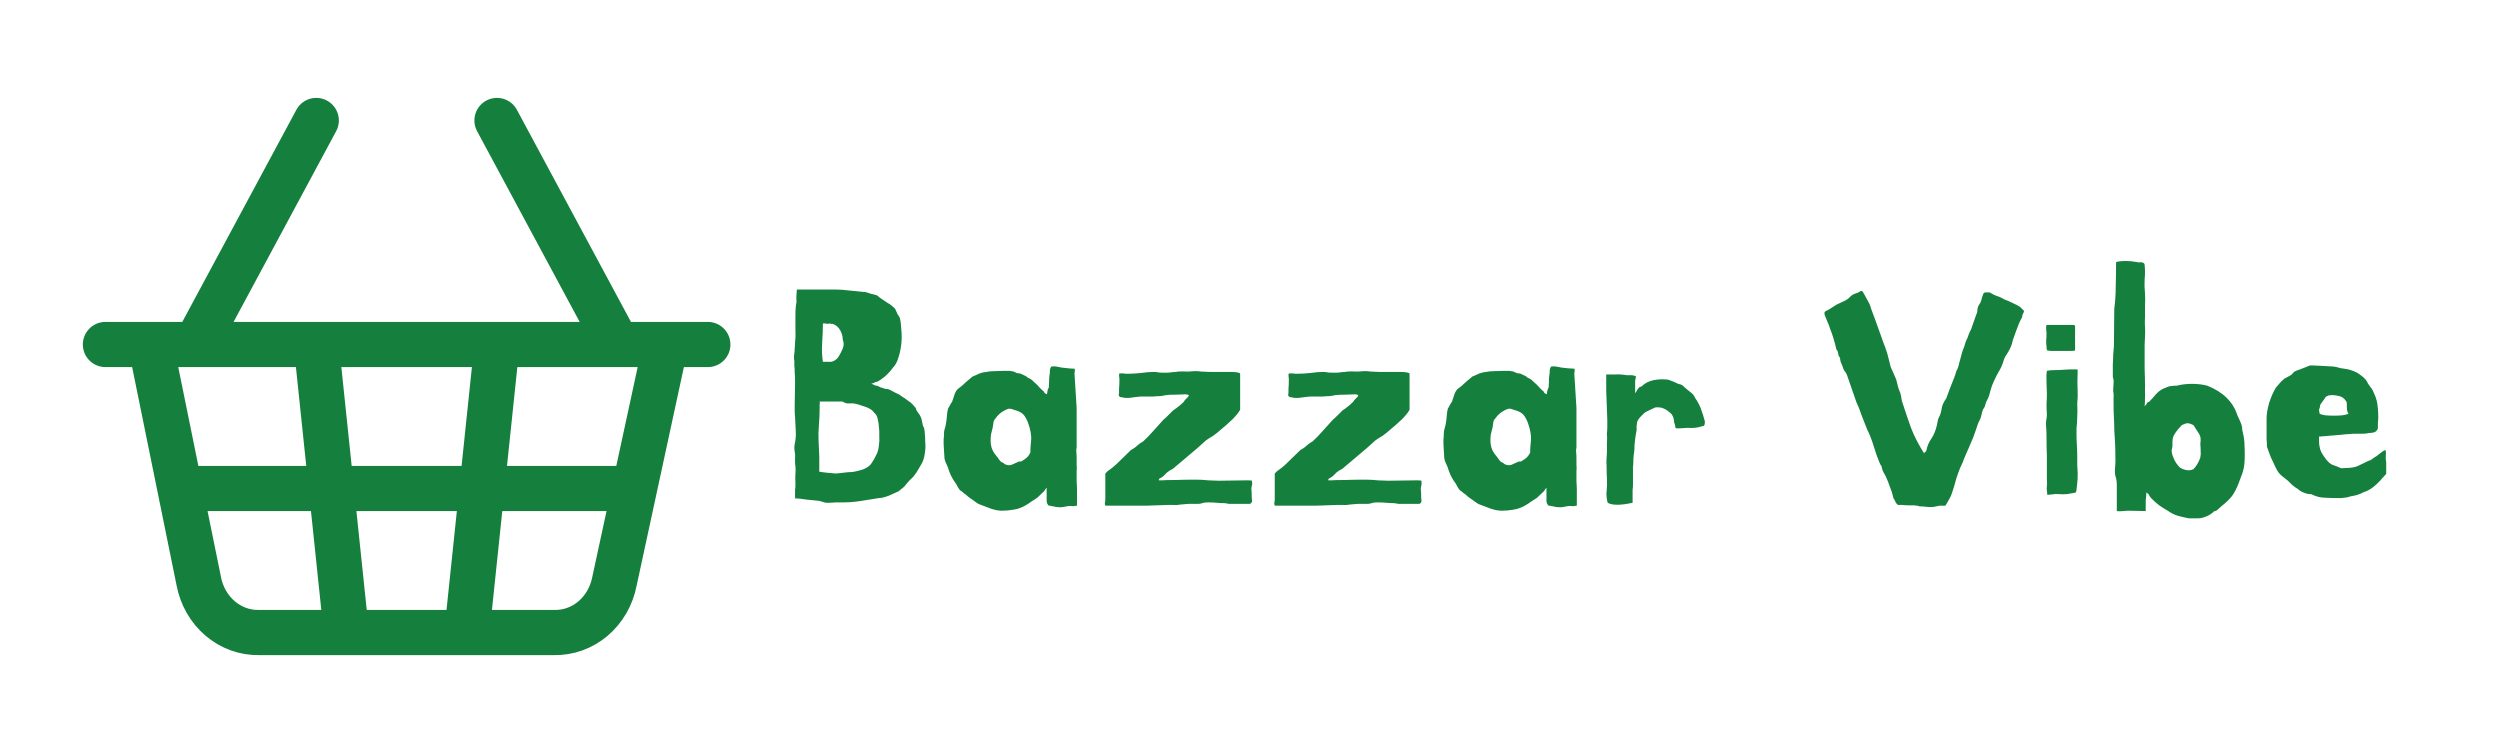 <svg width="166" height="50" viewBox="0 0 166 50" fill="none" xmlns="http://www.w3.org/2000/svg">
<path d="M61.288 28.296C61.336 28.344 61.368 28.424 61.384 28.536C61.4 28.632 61.408 28.736 61.408 28.848C61.424 28.944 61.432 29.04 61.432 29.136C61.432 29.216 61.432 29.28 61.432 29.328C61.464 29.552 61.456 29.808 61.408 30.096C61.376 30.384 61.296 30.632 61.168 30.84L60.856 31.368C60.728 31.56 60.616 31.696 60.52 31.776C60.44 31.84 60.328 31.96 60.184 32.136C60.12 32.232 60.04 32.32 59.944 32.4C59.848 32.464 59.76 32.536 59.68 32.616L59.2 32.832C59.072 32.896 58.928 32.952 58.768 33C58.624 33.048 58.488 33.072 58.36 33.072C57.96 33.136 57.56 33.2 57.16 33.264C56.76 33.328 56.352 33.36 55.936 33.36C55.808 33.36 55.656 33.36 55.48 33.36C55.304 33.376 55.152 33.384 55.024 33.384C54.896 33.4 54.752 33.376 54.592 33.312C54.448 33.264 54.328 33.24 54.232 33.24L53.512 33.168C53.432 33.152 53.32 33.136 53.176 33.12C53.032 33.104 52.904 33.096 52.792 33.096V32.52C52.808 32.44 52.816 32.36 52.816 32.28C52.816 32.184 52.816 32.088 52.816 31.992C52.8 31.816 52.8 31.648 52.816 31.488C52.832 31.312 52.832 31.136 52.816 30.96C52.8 30.88 52.792 30.8 52.792 30.72C52.792 30.624 52.792 30.536 52.792 30.456C52.808 30.296 52.8 30.136 52.768 29.976C52.736 29.816 52.736 29.656 52.768 29.496C52.832 29.208 52.856 28.92 52.84 28.632C52.824 28.344 52.808 28.032 52.792 27.696C52.776 27.536 52.768 27.384 52.768 27.24C52.768 27.096 52.768 26.952 52.768 26.808L52.792 25.608C52.792 25.512 52.792 25.384 52.792 25.224C52.792 25.064 52.784 24.904 52.768 24.744C52.768 24.568 52.76 24.408 52.744 24.264C52.744 24.12 52.744 24.016 52.744 23.952C52.712 23.808 52.712 23.648 52.744 23.472C52.76 23.36 52.768 23.24 52.768 23.112C52.784 22.984 52.792 22.856 52.792 22.728C52.824 22.472 52.832 22.176 52.816 21.84C52.816 21.488 52.816 21.176 52.816 20.904C52.816 20.712 52.824 20.536 52.84 20.376C52.856 20.216 52.872 20.112 52.888 20.064C52.872 19.84 52.872 19.664 52.888 19.536C52.904 19.408 52.912 19.304 52.912 19.224H55.456C55.776 19.224 56.104 19.248 56.44 19.296C56.776 19.328 57.112 19.36 57.448 19.392C57.592 19.424 57.696 19.456 57.76 19.488C57.872 19.52 57.968 19.544 58.048 19.56C58.128 19.576 58.2 19.6 58.264 19.632C58.344 19.712 58.448 19.792 58.576 19.872C58.704 19.952 58.824 20.032 58.936 20.112C59.064 20.176 59.176 20.256 59.272 20.352C59.384 20.432 59.456 20.52 59.488 20.616C59.52 20.696 59.56 20.784 59.608 20.88C59.672 20.96 59.72 21.04 59.752 21.12C59.8 21.312 59.832 21.568 59.848 21.888C59.88 22.192 59.88 22.504 59.848 22.824C59.816 23.144 59.752 23.448 59.656 23.736C59.576 24.024 59.456 24.248 59.296 24.408C59.12 24.648 58.936 24.848 58.744 25.008C58.568 25.152 58.408 25.264 58.264 25.344C58.184 25.344 58.112 25.368 58.048 25.416C57.984 25.448 57.92 25.464 57.856 25.464C57.984 25.544 58.088 25.592 58.168 25.608C58.248 25.608 58.352 25.648 58.48 25.728C58.512 25.728 58.568 25.744 58.648 25.776C58.728 25.808 58.784 25.824 58.816 25.824C58.944 25.824 59.072 25.864 59.2 25.944C59.344 26.024 59.52 26.112 59.728 26.208C59.776 26.24 59.84 26.288 59.92 26.352C60.016 26.4 60.112 26.464 60.208 26.544C60.304 26.608 60.392 26.672 60.472 26.736C60.552 26.8 60.608 26.856 60.64 26.904C60.768 27.032 60.832 27.12 60.832 27.168C60.832 27.216 60.888 27.312 61 27.456C61.096 27.584 61.16 27.712 61.192 27.84C61.224 27.968 61.256 28.12 61.288 28.296ZM55.48 31.44C55.544 31.44 55.64 31.432 55.768 31.416C55.912 31.4 56.048 31.384 56.176 31.368C56.32 31.352 56.448 31.344 56.56 31.344C56.672 31.328 56.728 31.32 56.728 31.32C56.84 31.288 56.944 31.264 57.04 31.248C57.152 31.216 57.256 31.184 57.352 31.152C57.608 31.04 57.784 30.904 57.88 30.744C57.992 30.584 58.104 30.384 58.216 30.144C58.296 29.968 58.344 29.776 58.36 29.568C58.392 29.36 58.4 29.168 58.384 28.992C58.384 28.88 58.384 28.776 58.384 28.68C58.384 28.584 58.376 28.48 58.36 28.368C58.36 28.224 58.336 28.056 58.288 27.864C58.256 27.656 58.176 27.504 58.048 27.408C57.936 27.232 57.728 27.096 57.424 27C57.12 26.888 56.864 26.816 56.656 26.784C56.512 26.784 56.376 26.784 56.248 26.784C56.136 26.768 56.04 26.728 55.96 26.664H54.424C54.44 26.696 54.44 26.768 54.424 26.88C54.424 26.992 54.424 27.064 54.424 27.096C54.424 27.464 54.408 27.84 54.376 28.224C54.344 28.592 54.336 28.928 54.352 29.232L54.4 30.336C54.4 30.368 54.4 30.432 54.4 30.528C54.4 30.624 54.4 30.728 54.4 30.84C54.4 30.952 54.4 31.056 54.4 31.152C54.4 31.232 54.4 31.288 54.4 31.32C54.592 31.352 54.776 31.376 54.952 31.392C55.128 31.408 55.304 31.424 55.48 31.44ZM55.168 24.024C55.232 24.024 55.32 23.992 55.432 23.928C55.56 23.848 55.656 23.744 55.72 23.616C55.8 23.488 55.88 23.328 55.96 23.136C56.04 22.944 56.04 22.752 55.96 22.56C55.96 22.352 55.904 22.144 55.792 21.936C55.68 21.728 55.512 21.584 55.288 21.504C55.224 21.504 55.184 21.504 55.168 21.504C55.152 21.488 55.112 21.48 55.048 21.48C54.984 21.512 54.944 21.52 54.928 21.504C54.912 21.488 54.864 21.48 54.784 21.48H54.64C54.64 21.896 54.624 22.32 54.592 22.752C54.56 23.184 54.576 23.608 54.64 24.024H55.168ZM71.513 33.576L71.346 33.6C71.266 33.616 71.21 33.616 71.177 33.6C71.162 33.6 71.09 33.6 70.962 33.6C70.945 33.6 70.897 33.608 70.817 33.624C70.737 33.64 70.65 33.656 70.553 33.672C70.457 33.688 70.353 33.688 70.242 33.672C70.129 33.672 70.041 33.656 69.978 33.624C69.897 33.624 69.841 33.616 69.809 33.6C69.778 33.584 69.722 33.576 69.641 33.576C69.561 33.512 69.513 33.416 69.498 33.288C69.498 33.16 69.498 33.056 69.498 32.976V32.376L69.305 32.64L68.874 33.048C68.713 33.16 68.578 33.248 68.466 33.312C68.37 33.392 68.249 33.472 68.106 33.552C67.865 33.696 67.602 33.792 67.314 33.84C67.041 33.888 66.785 33.912 66.546 33.912C66.305 33.912 66.049 33.864 65.778 33.768C65.522 33.672 65.29 33.584 65.082 33.504C65.017 33.488 64.954 33.456 64.889 33.408C64.841 33.376 64.793 33.344 64.746 33.312C64.65 33.232 64.537 33.152 64.409 33.072C64.297 32.992 64.201 32.912 64.121 32.832C64.073 32.8 64.025 32.768 63.977 32.736C63.946 32.688 63.898 32.648 63.834 32.616C63.754 32.568 63.681 32.488 63.617 32.376C63.538 32.2 63.434 32.032 63.306 31.872C63.194 31.696 63.097 31.496 63.017 31.272C62.969 31.096 62.906 30.928 62.825 30.768C62.745 30.608 62.706 30.456 62.706 30.312C62.706 30.232 62.697 30.096 62.681 29.904C62.666 29.712 62.657 29.576 62.657 29.496C62.657 29.352 62.657 29.24 62.657 29.16C62.673 29.08 62.681 28.96 62.681 28.8C62.681 28.72 62.69 28.64 62.706 28.56C62.737 28.464 62.77 28.344 62.801 28.2C62.834 28.024 62.858 27.84 62.873 27.648C62.889 27.44 62.913 27.272 62.946 27.144C63.057 26.936 63.13 26.808 63.161 26.76C63.209 26.712 63.249 26.624 63.282 26.496C63.313 26.4 63.353 26.28 63.401 26.136C63.465 25.976 63.553 25.856 63.666 25.776C63.714 25.744 63.785 25.688 63.882 25.608C63.977 25.528 64.073 25.44 64.169 25.344C64.281 25.248 64.377 25.168 64.457 25.104C64.537 25.024 64.594 24.984 64.626 24.984L65.058 24.792C65.186 24.744 65.329 24.712 65.49 24.696C65.65 24.664 65.802 24.648 65.945 24.648L66.689 24.624C66.769 24.624 66.858 24.624 66.954 24.624C67.066 24.624 67.138 24.632 67.169 24.648C67.249 24.648 67.329 24.672 67.409 24.72C67.49 24.768 67.57 24.792 67.65 24.792C67.73 24.792 67.826 24.824 67.938 24.888C68.066 24.936 68.169 25 68.249 25.08C68.409 25.144 68.529 25.224 68.609 25.32C68.706 25.4 68.793 25.48 68.874 25.56C68.954 25.64 69.025 25.72 69.09 25.8C69.169 25.864 69.249 25.936 69.329 26.016C69.329 26.064 69.362 26.104 69.425 26.136C69.457 26.152 69.481 26.168 69.498 26.184C69.529 26.152 69.546 26.088 69.546 25.992C69.561 25.896 69.594 25.808 69.641 25.728C69.657 25.504 69.665 25.304 69.665 25.128C69.681 24.936 69.698 24.808 69.713 24.744C69.698 24.68 69.706 24.592 69.737 24.48C69.769 24.352 69.826 24.304 69.906 24.336C69.938 24.32 70.01 24.32 70.121 24.336C70.234 24.352 70.362 24.376 70.505 24.408C70.65 24.424 70.793 24.44 70.938 24.456C71.097 24.472 71.234 24.48 71.346 24.48C71.362 24.48 71.37 24.52 71.37 24.6C71.37 24.68 71.362 24.744 71.346 24.792L71.49 27.096V29.688C71.49 29.736 71.481 29.784 71.466 29.832C71.466 29.88 71.466 29.928 71.466 29.976C71.481 30.12 71.49 30.272 71.49 30.432C71.49 30.576 71.49 30.728 71.49 30.888C71.505 31 71.505 31.12 71.49 31.248C71.49 31.36 71.49 31.48 71.49 31.608C71.49 31.704 71.49 31.84 71.49 32.016C71.505 32.176 71.513 32.344 71.513 32.52C71.513 32.696 71.513 32.864 71.513 33.024C71.513 33.2 71.513 33.344 71.513 33.456V33.576ZM68.418 29.952V29.88C68.418 29.784 68.433 29.576 68.466 29.256C68.498 28.92 68.425 28.512 68.249 28.032C68.201 27.904 68.129 27.768 68.034 27.624C67.938 27.48 67.785 27.368 67.578 27.288C67.466 27.256 67.362 27.224 67.266 27.192C67.169 27.144 67.066 27.128 66.954 27.144C66.841 27.176 66.698 27.248 66.522 27.36C66.362 27.472 66.225 27.608 66.114 27.768C66.034 27.848 65.986 27.936 65.969 28.032C65.954 28.128 65.938 28.24 65.921 28.368C65.874 28.576 65.834 28.736 65.802 28.848C65.785 28.96 65.778 29.104 65.778 29.28C65.778 29.6 65.865 29.88 66.041 30.12C66.234 30.36 66.353 30.52 66.401 30.6C66.45 30.648 66.49 30.68 66.522 30.696C66.57 30.696 66.633 30.736 66.713 30.816C66.874 30.896 67.025 30.912 67.169 30.864C67.314 30.8 67.474 30.728 67.65 30.648H67.793C67.938 30.568 68.058 30.488 68.153 30.408C68.249 30.328 68.338 30.208 68.418 30.048V29.952ZM83.137 33.288C83.137 33.304 83.121 33.336 83.089 33.384C83.057 33.432 83.025 33.456 82.993 33.456C82.961 33.456 82.873 33.456 82.729 33.456C82.601 33.456 82.457 33.456 82.297 33.456C82.137 33.456 81.985 33.456 81.841 33.456C81.697 33.456 81.609 33.456 81.577 33.456C81.545 33.44 81.449 33.424 81.289 33.408C81.145 33.408 80.977 33.4 80.785 33.384C80.609 33.368 80.433 33.36 80.257 33.36C80.097 33.36 79.985 33.368 79.921 33.384C79.873 33.4 79.817 33.416 79.753 33.432C79.689 33.448 79.625 33.456 79.561 33.456C79.385 33.456 79.169 33.456 78.913 33.456C78.657 33.472 78.473 33.488 78.361 33.504C78.217 33.536 78.073 33.544 77.929 33.528C77.801 33.528 77.665 33.528 77.521 33.528L76.177 33.576H73.393C73.361 33.496 73.353 33.424 73.369 33.36C73.385 33.312 73.393 33.24 73.393 33.144V31.44L73.561 31.272C73.801 31.112 74.033 30.92 74.257 30.696C74.497 30.472 74.777 30.2 75.097 29.88C75.257 29.8 75.393 29.704 75.505 29.592C75.633 29.48 75.769 29.384 75.913 29.304C76.153 29.08 76.377 28.848 76.585 28.608C76.809 28.352 77.033 28.104 77.257 27.864C77.337 27.8 77.441 27.704 77.569 27.576C77.697 27.448 77.801 27.344 77.881 27.264C78.025 27.168 78.185 27.048 78.361 26.904C78.537 26.76 78.641 26.648 78.673 26.568C78.705 26.536 78.761 26.48 78.841 26.4C78.921 26.32 78.953 26.272 78.937 26.256C78.905 26.224 78.881 26.208 78.865 26.208C78.849 26.192 78.801 26.184 78.721 26.184C78.545 26.184 78.313 26.192 78.025 26.208C77.753 26.208 77.561 26.216 77.449 26.232C77.305 26.264 77.161 26.288 77.017 26.304C76.889 26.304 76.753 26.312 76.609 26.328H75.769C75.561 26.344 75.353 26.368 75.145 26.4C74.937 26.432 74.745 26.432 74.569 26.4C74.537 26.384 74.497 26.376 74.449 26.376C74.401 26.376 74.361 26.36 74.329 26.328C74.297 26.28 74.281 26.24 74.281 26.208C74.297 26.16 74.305 26.12 74.305 26.088C74.305 25.992 74.305 25.888 74.305 25.776C74.321 25.664 74.329 25.48 74.329 25.224C74.329 25.128 74.321 25.04 74.305 24.96C74.305 24.88 74.313 24.824 74.329 24.792C74.409 24.792 74.473 24.792 74.521 24.792C74.585 24.792 74.657 24.8 74.737 24.816H74.929C75.153 24.816 75.425 24.8 75.745 24.768C76.081 24.72 76.361 24.696 76.585 24.696C76.713 24.696 76.809 24.704 76.873 24.72C76.937 24.736 77.033 24.744 77.161 24.744C77.337 24.744 77.473 24.744 77.569 24.744C77.681 24.728 77.825 24.712 78.001 24.696C78.033 24.696 78.065 24.696 78.097 24.696C78.129 24.68 78.177 24.672 78.241 24.672C78.433 24.656 78.609 24.656 78.769 24.672C78.945 24.672 79.097 24.664 79.225 24.648C79.385 24.632 79.569 24.64 79.777 24.672C80.001 24.688 80.185 24.696 80.329 24.696C80.825 24.696 81.265 24.696 81.649 24.696C82.033 24.696 82.265 24.728 82.345 24.792V27.216C82.265 27.344 82.185 27.456 82.105 27.552C82.041 27.632 81.961 27.72 81.865 27.816C81.785 27.896 81.689 27.984 81.577 28.08C81.481 28.176 81.353 28.288 81.193 28.416C80.905 28.672 80.689 28.848 80.545 28.944C80.401 29.024 80.249 29.12 80.089 29.232C79.689 29.6 79.313 29.928 78.961 30.216C78.625 30.504 78.265 30.808 77.881 31.128C77.721 31.208 77.593 31.288 77.497 31.368C77.417 31.448 77.337 31.528 77.257 31.608C77.177 31.672 77.105 31.72 77.041 31.752C76.977 31.768 76.945 31.816 76.945 31.896H77.113C77.289 31.88 77.593 31.872 78.025 31.872C78.457 31.856 78.905 31.848 79.369 31.848C79.689 31.848 79.985 31.864 80.257 31.896C80.529 31.912 80.753 31.92 80.929 31.92L82.657 31.896C82.753 31.896 82.841 31.896 82.921 31.896C83.017 31.896 83.089 31.904 83.137 31.92C83.137 31.968 83.137 32.016 83.137 32.064C83.153 32.112 83.153 32.152 83.137 32.184C83.105 32.296 83.089 32.4 83.089 32.496C83.105 32.576 83.113 32.672 83.113 32.784C83.113 32.816 83.113 32.88 83.113 32.976C83.113 33.056 83.121 33.16 83.137 33.288ZM94.387 33.288C94.387 33.304 94.371 33.336 94.339 33.384C94.307 33.432 94.275 33.456 94.243 33.456C94.211 33.456 94.123 33.456 93.979 33.456C93.851 33.456 93.707 33.456 93.547 33.456C93.387 33.456 93.235 33.456 93.091 33.456C92.947 33.456 92.859 33.456 92.827 33.456C92.795 33.44 92.699 33.424 92.539 33.408C92.395 33.408 92.227 33.4 92.035 33.384C91.859 33.368 91.683 33.36 91.507 33.36C91.347 33.36 91.235 33.368 91.171 33.384C91.123 33.4 91.067 33.416 91.003 33.432C90.939 33.448 90.875 33.456 90.811 33.456C90.635 33.456 90.419 33.456 90.163 33.456C89.907 33.472 89.723 33.488 89.611 33.504C89.467 33.536 89.323 33.544 89.179 33.528C89.051 33.528 88.915 33.528 88.771 33.528L87.427 33.576H84.643C84.611 33.496 84.603 33.424 84.619 33.36C84.635 33.312 84.643 33.24 84.643 33.144V31.44L84.811 31.272C85.051 31.112 85.283 30.92 85.507 30.696C85.747 30.472 86.027 30.2 86.347 29.88C86.507 29.8 86.643 29.704 86.755 29.592C86.883 29.48 87.019 29.384 87.163 29.304C87.403 29.08 87.627 28.848 87.835 28.608C88.059 28.352 88.283 28.104 88.507 27.864C88.587 27.8 88.691 27.704 88.819 27.576C88.947 27.448 89.051 27.344 89.131 27.264C89.275 27.168 89.435 27.048 89.611 26.904C89.787 26.76 89.891 26.648 89.923 26.568C89.955 26.536 90.011 26.48 90.091 26.4C90.171 26.32 90.203 26.272 90.187 26.256C90.155 26.224 90.131 26.208 90.115 26.208C90.099 26.192 90.051 26.184 89.971 26.184C89.795 26.184 89.563 26.192 89.275 26.208C89.003 26.208 88.811 26.216 88.699 26.232C88.555 26.264 88.411 26.288 88.267 26.304C88.139 26.304 88.003 26.312 87.859 26.328H87.019C86.811 26.344 86.603 26.368 86.395 26.4C86.187 26.432 85.995 26.432 85.819 26.4C85.787 26.384 85.747 26.376 85.699 26.376C85.651 26.376 85.611 26.36 85.579 26.328C85.547 26.28 85.531 26.24 85.531 26.208C85.547 26.16 85.555 26.12 85.555 26.088C85.555 25.992 85.555 25.888 85.555 25.776C85.571 25.664 85.579 25.48 85.579 25.224C85.579 25.128 85.571 25.04 85.555 24.96C85.555 24.88 85.563 24.824 85.579 24.792C85.659 24.792 85.723 24.792 85.771 24.792C85.835 24.792 85.907 24.8 85.987 24.816H86.179C86.403 24.816 86.675 24.8 86.995 24.768C87.331 24.72 87.611 24.696 87.835 24.696C87.963 24.696 88.059 24.704 88.123 24.72C88.187 24.736 88.283 24.744 88.411 24.744C88.587 24.744 88.723 24.744 88.819 24.744C88.931 24.728 89.075 24.712 89.251 24.696C89.283 24.696 89.315 24.696 89.347 24.696C89.379 24.68 89.427 24.672 89.491 24.672C89.683 24.656 89.859 24.656 90.019 24.672C90.195 24.672 90.347 24.664 90.475 24.648C90.635 24.632 90.819 24.64 91.027 24.672C91.251 24.688 91.435 24.696 91.579 24.696C92.075 24.696 92.515 24.696 92.899 24.696C93.283 24.696 93.515 24.728 93.595 24.792V27.216C93.515 27.344 93.435 27.456 93.355 27.552C93.291 27.632 93.211 27.72 93.115 27.816C93.035 27.896 92.939 27.984 92.827 28.08C92.731 28.176 92.603 28.288 92.443 28.416C92.155 28.672 91.939 28.848 91.795 28.944C91.651 29.024 91.499 29.12 91.339 29.232C90.939 29.6 90.563 29.928 90.211 30.216C89.875 30.504 89.515 30.808 89.131 31.128C88.971 31.208 88.843 31.288 88.747 31.368C88.667 31.448 88.587 31.528 88.507 31.608C88.427 31.672 88.355 31.72 88.291 31.752C88.227 31.768 88.195 31.816 88.195 31.896H88.363C88.539 31.88 88.843 31.872 89.275 31.872C89.707 31.856 90.155 31.848 90.619 31.848C90.939 31.848 91.235 31.864 91.507 31.896C91.779 31.912 92.003 31.92 92.179 31.92L93.907 31.896C94.003 31.896 94.091 31.896 94.171 31.896C94.267 31.896 94.339 31.904 94.387 31.92C94.387 31.968 94.387 32.016 94.387 32.064C94.403 32.112 94.403 32.152 94.387 32.184C94.355 32.296 94.339 32.4 94.339 32.496C94.355 32.576 94.363 32.672 94.363 32.784C94.363 32.816 94.363 32.88 94.363 32.976C94.363 33.056 94.371 33.16 94.387 33.288ZM104.701 33.576L104.533 33.6C104.453 33.616 104.397 33.616 104.365 33.6C104.349 33.6 104.277 33.6 104.149 33.6C104.133 33.6 104.085 33.608 104.005 33.624C103.925 33.64 103.837 33.656 103.741 33.672C103.645 33.688 103.541 33.688 103.429 33.672C103.317 33.672 103.229 33.656 103.165 33.624C103.085 33.624 103.029 33.616 102.997 33.6C102.965 33.584 102.909 33.576 102.829 33.576C102.749 33.512 102.701 33.416 102.685 33.288C102.685 33.16 102.685 33.056 102.685 32.976V32.376L102.493 32.64L102.061 33.048C101.901 33.16 101.765 33.248 101.653 33.312C101.557 33.392 101.437 33.472 101.293 33.552C101.053 33.696 100.789 33.792 100.501 33.84C100.229 33.888 99.973 33.912 99.733 33.912C99.493 33.912 99.237 33.864 98.965 33.768C98.709 33.672 98.477 33.584 98.269 33.504C98.205 33.488 98.141 33.456 98.077 33.408C98.029 33.376 97.981 33.344 97.933 33.312C97.837 33.232 97.725 33.152 97.597 33.072C97.485 32.992 97.389 32.912 97.309 32.832C97.261 32.8 97.213 32.768 97.165 32.736C97.133 32.688 97.085 32.648 97.021 32.616C96.941 32.568 96.869 32.488 96.805 32.376C96.725 32.2 96.621 32.032 96.493 31.872C96.381 31.696 96.285 31.496 96.205 31.272C96.157 31.096 96.093 30.928 96.013 30.768C95.933 30.608 95.893 30.456 95.893 30.312C95.893 30.232 95.885 30.096 95.869 29.904C95.853 29.712 95.845 29.576 95.845 29.496C95.845 29.352 95.845 29.24 95.845 29.16C95.861 29.08 95.869 28.96 95.869 28.8C95.869 28.72 95.877 28.64 95.893 28.56C95.925 28.464 95.957 28.344 95.989 28.2C96.021 28.024 96.045 27.84 96.061 27.648C96.077 27.44 96.101 27.272 96.133 27.144C96.245 26.936 96.317 26.808 96.349 26.76C96.397 26.712 96.437 26.624 96.469 26.496C96.501 26.4 96.541 26.28 96.589 26.136C96.653 25.976 96.741 25.856 96.853 25.776C96.901 25.744 96.973 25.688 97.069 25.608C97.165 25.528 97.261 25.44 97.357 25.344C97.469 25.248 97.565 25.168 97.645 25.104C97.725 25.024 97.781 24.984 97.813 24.984L98.245 24.792C98.373 24.744 98.517 24.712 98.677 24.696C98.837 24.664 98.989 24.648 99.133 24.648L99.877 24.624C99.957 24.624 100.045 24.624 100.141 24.624C100.253 24.624 100.325 24.632 100.357 24.648C100.437 24.648 100.517 24.672 100.597 24.72C100.677 24.768 100.757 24.792 100.837 24.792C100.917 24.792 101.013 24.824 101.125 24.888C101.253 24.936 101.357 25 101.437 25.08C101.597 25.144 101.717 25.224 101.797 25.32C101.893 25.4 101.981 25.48 102.061 25.56C102.141 25.64 102.213 25.72 102.277 25.8C102.357 25.864 102.437 25.936 102.517 26.016C102.517 26.064 102.549 26.104 102.613 26.136C102.645 26.152 102.669 26.168 102.685 26.184C102.717 26.152 102.733 26.088 102.733 25.992C102.749 25.896 102.781 25.808 102.829 25.728C102.845 25.504 102.853 25.304 102.853 25.128C102.869 24.936 102.885 24.808 102.901 24.744C102.885 24.68 102.893 24.592 102.925 24.48C102.957 24.352 103.013 24.304 103.093 24.336C103.125 24.32 103.197 24.32 103.309 24.336C103.421 24.352 103.549 24.376 103.693 24.408C103.837 24.424 103.981 24.44 104.125 24.456C104.285 24.472 104.421 24.48 104.533 24.48C104.549 24.48 104.557 24.52 104.557 24.6C104.557 24.68 104.549 24.744 104.533 24.792L104.677 27.096V29.688C104.677 29.736 104.669 29.784 104.653 29.832C104.653 29.88 104.653 29.928 104.653 29.976C104.669 30.12 104.677 30.272 104.677 30.432C104.677 30.576 104.677 30.728 104.677 30.888C104.693 31 104.693 31.12 104.677 31.248C104.677 31.36 104.677 31.48 104.677 31.608C104.677 31.704 104.677 31.84 104.677 32.016C104.693 32.176 104.701 32.344 104.701 32.52C104.701 32.696 104.701 32.864 104.701 33.024C104.701 33.2 104.701 33.344 104.701 33.456V33.576ZM101.605 29.952V29.88C101.605 29.784 101.621 29.576 101.653 29.256C101.685 28.92 101.613 28.512 101.437 28.032C101.389 27.904 101.317 27.768 101.221 27.624C101.125 27.48 100.973 27.368 100.765 27.288C100.653 27.256 100.549 27.224 100.453 27.192C100.357 27.144 100.253 27.128 100.141 27.144C100.029 27.176 99.885 27.248 99.709 27.36C99.549 27.472 99.413 27.608 99.301 27.768C99.221 27.848 99.173 27.936 99.157 28.032C99.141 28.128 99.125 28.24 99.109 28.368C99.061 28.576 99.021 28.736 98.989 28.848C98.973 28.96 98.965 29.104 98.965 29.28C98.965 29.6 99.053 29.88 99.229 30.12C99.421 30.36 99.541 30.52 99.589 30.6C99.637 30.648 99.677 30.68 99.709 30.696C99.757 30.696 99.821 30.736 99.901 30.816C100.061 30.896 100.213 30.912 100.357 30.864C100.501 30.8 100.661 30.728 100.837 30.648H100.981C101.125 30.568 101.245 30.488 101.341 30.408C101.437 30.328 101.525 30.208 101.605 30.048V29.952ZM106.701 29.928C106.701 29.816 106.701 29.648 106.701 29.424C106.717 29.2 106.717 28.984 106.701 28.776C106.717 28.632 106.725 28.488 106.725 28.344C106.725 28.2 106.725 28.048 106.725 27.888L106.653 25.944V24.864C106.829 24.864 107.013 24.864 107.205 24.864C107.397 24.848 107.613 24.856 107.853 24.888C107.917 24.904 107.981 24.912 108.045 24.912H108.381C108.493 24.944 108.549 24.96 108.549 24.96C108.549 24.944 108.573 24.952 108.621 24.984C108.621 25.064 108.613 25.128 108.597 25.176C108.581 25.208 108.573 25.264 108.573 25.344V26.112C108.637 26.032 108.677 25.968 108.693 25.92C108.725 25.856 108.781 25.784 108.861 25.704L109.005 25.656C109.213 25.448 109.469 25.312 109.773 25.248C110.077 25.184 110.381 25.168 110.685 25.2C110.749 25.2 110.853 25.232 110.997 25.296C111.141 25.344 111.285 25.408 111.429 25.488C111.541 25.504 111.637 25.536 111.717 25.584L111.789 25.656C111.949 25.8 112.101 25.928 112.245 26.04C112.389 26.136 112.493 26.264 112.557 26.424C112.717 26.648 112.845 26.888 112.941 27.144C113.037 27.4 113.125 27.68 113.205 27.984C113.205 28.064 113.197 28.136 113.181 28.2C113.165 28.264 113.117 28.296 113.037 28.296C112.797 28.376 112.573 28.416 112.365 28.416C112.173 28.4 111.909 28.408 111.573 28.44H111.309C111.277 28.424 111.253 28.4 111.237 28.368C111.237 28.336 111.237 28.312 111.237 28.296C111.221 28.2 111.197 28.12 111.165 28.056C111.149 27.976 111.141 27.912 111.141 27.864C111.141 27.832 111.133 27.792 111.117 27.744C111.101 27.696 111.085 27.656 111.069 27.624C111.037 27.576 111.013 27.536 110.997 27.504C110.693 27.2 110.397 27.048 110.109 27.048C110.077 27.048 110.029 27.048 109.965 27.048C109.917 27.048 109.869 27.064 109.821 27.096C109.741 27.128 109.621 27.184 109.461 27.264C109.317 27.328 109.221 27.384 109.173 27.432C109.093 27.512 109.005 27.6 108.909 27.696C108.829 27.776 108.765 27.872 108.717 27.984C108.701 28.048 108.685 28.16 108.669 28.32C108.669 28.464 108.669 28.552 108.669 28.584C108.637 28.728 108.605 28.92 108.573 29.16C108.541 29.4 108.525 29.608 108.525 29.784C108.525 29.896 108.509 30.04 108.477 30.216C108.461 30.392 108.453 30.552 108.453 30.696C108.453 30.808 108.445 30.912 108.429 31.008C108.429 31.104 108.429 31.2 108.429 31.296V32.208C108.429 32.304 108.421 32.408 108.405 32.52C108.405 32.632 108.405 32.744 108.405 32.856V33.384C107.605 33.56 107.053 33.56 106.749 33.384C106.717 33.272 106.693 33.136 106.677 32.976C106.661 32.8 106.661 32.696 106.677 32.664C106.709 32.376 106.717 32.088 106.701 31.8C106.685 31.512 106.677 31.216 106.677 30.912C106.661 30.752 106.661 30.584 106.677 30.408C106.693 30.232 106.701 30.072 106.701 29.928ZM130.435 30.408C130.403 30.488 130.363 30.592 130.315 30.72C130.267 30.832 130.211 30.952 130.147 31.08C130.099 31.208 130.051 31.336 130.003 31.464C129.955 31.592 129.923 31.688 129.907 31.752C129.779 32.216 129.683 32.536 129.619 32.712C129.571 32.872 129.507 33.016 129.427 33.144C129.411 33.176 129.371 33.248 129.307 33.36C129.243 33.472 129.195 33.544 129.163 33.576C129.083 33.592 129.043 33.592 129.043 33.576C129.059 33.576 129.003 33.576 128.875 33.576C128.795 33.576 128.691 33.592 128.563 33.624C128.451 33.656 128.315 33.672 128.155 33.672C128.091 33.672 127.995 33.664 127.867 33.648C127.755 33.632 127.635 33.624 127.507 33.624C127.443 33.624 127.403 33.616 127.387 33.6C127.371 33.584 127.331 33.576 127.267 33.576C127.187 33.56 127.083 33.552 126.955 33.552C126.843 33.552 126.747 33.552 126.667 33.552C126.539 33.552 126.427 33.544 126.331 33.528C126.251 33.528 126.147 33.528 126.019 33.528C125.939 33.464 125.883 33.392 125.851 33.312C125.835 33.248 125.795 33.176 125.731 33.096C125.667 32.808 125.587 32.552 125.491 32.328C125.411 32.088 125.315 31.848 125.203 31.608C125.123 31.48 125.059 31.36 125.011 31.248C124.963 31.12 124.939 31.024 124.939 30.96C124.939 30.976 124.907 30.928 124.843 30.816C124.795 30.704 124.755 30.608 124.723 30.528C124.643 30.336 124.539 30.032 124.411 29.616C124.283 29.2 124.139 28.832 123.979 28.512C123.867 28.24 123.747 27.936 123.619 27.6C123.507 27.264 123.387 26.96 123.259 26.688L122.635 24.888C122.587 24.776 122.531 24.688 122.467 24.624C122.419 24.544 122.379 24.448 122.347 24.336C122.315 24.24 122.275 24.144 122.227 24.048C122.195 23.936 122.179 23.84 122.179 23.76C122.115 23.696 122.075 23.608 122.059 23.496C122.043 23.368 122.003 23.272 121.939 23.208C121.875 22.936 121.811 22.696 121.747 22.488C121.683 22.264 121.611 22.056 121.531 21.864C121.467 21.656 121.403 21.488 121.339 21.36C121.275 21.216 121.211 21.056 121.147 20.88C121.147 20.848 121.147 20.808 121.147 20.76C121.147 20.712 121.187 20.672 121.267 20.64C121.395 20.576 121.507 20.512 121.603 20.448C121.699 20.384 121.811 20.312 121.939 20.232C122.067 20.168 122.219 20.096 122.395 20.016C122.587 19.936 122.747 19.824 122.875 19.68C122.955 19.6 123.043 19.544 123.139 19.512C123.235 19.48 123.323 19.448 123.403 19.416C123.483 19.368 123.523 19.344 123.523 19.344C123.523 19.328 123.563 19.32 123.643 19.32L123.715 19.416L124.099 20.112C124.147 20.192 124.203 20.344 124.267 20.568C124.347 20.776 124.419 20.968 124.483 21.144L124.939 22.416C124.955 22.448 124.995 22.56 125.059 22.752C125.139 22.944 125.227 23.192 125.323 23.496L125.539 24.36L125.827 25.008C125.891 25.136 125.939 25.28 125.971 25.44C126.003 25.6 126.043 25.744 126.091 25.872C126.171 26.048 126.219 26.2 126.235 26.328C126.251 26.456 126.267 26.552 126.283 26.616C126.475 27.208 126.675 27.8 126.883 28.392C127.107 28.968 127.403 29.544 127.771 30.12C127.771 30.056 127.795 30.016 127.843 30C127.891 29.984 127.915 29.944 127.915 29.88C127.979 29.592 128.091 29.336 128.251 29.112C128.411 28.872 128.531 28.576 128.611 28.224C128.627 28.176 128.643 28.096 128.659 27.984C128.675 27.872 128.699 27.792 128.731 27.744C128.827 27.568 128.891 27.368 128.923 27.144C128.955 26.92 129.059 26.688 129.235 26.448L129.499 25.728C129.595 25.488 129.675 25.288 129.739 25.128C129.803 24.968 129.859 24.8 129.907 24.624C129.987 24.496 130.043 24.344 130.075 24.168C130.123 23.992 130.171 23.816 130.219 23.64C130.251 23.496 130.291 23.36 130.339 23.232C130.403 23.088 130.451 22.952 130.483 22.824C130.515 22.712 130.547 22.624 130.579 22.56C130.627 22.48 130.667 22.384 130.699 22.272C130.731 22.176 130.771 22.08 130.819 21.984C130.883 21.872 130.923 21.776 130.939 21.696L131.227 20.88C131.275 20.8 131.299 20.696 131.299 20.568C131.315 20.424 131.355 20.312 131.419 20.232C131.499 20.104 131.547 20 131.563 19.92C131.579 19.824 131.619 19.696 131.683 19.536C131.683 19.504 131.707 19.472 131.755 19.44C131.771 19.424 131.795 19.416 131.827 19.416H132.115C132.323 19.544 132.483 19.624 132.595 19.656C132.723 19.688 132.899 19.768 133.123 19.896C133.267 19.944 133.435 20.016 133.627 20.112C133.835 20.208 134.003 20.296 134.131 20.376L134.395 20.64C134.395 20.704 134.371 20.768 134.323 20.832C134.291 20.896 134.275 20.968 134.275 21.048C134.195 21.192 134.123 21.336 134.059 21.48C134.011 21.608 133.947 21.776 133.867 21.984L133.651 22.584C133.603 22.856 133.499 23.12 133.339 23.376C133.179 23.616 133.083 23.792 133.051 23.904C132.987 24.144 132.891 24.376 132.763 24.6C132.635 24.808 132.507 25.056 132.379 25.344C132.299 25.504 132.227 25.704 132.163 25.944C132.115 26.168 132.059 26.344 131.995 26.472C131.915 26.6 131.859 26.728 131.827 26.856C131.811 26.968 131.763 27.072 131.683 27.168C131.651 27.216 131.619 27.32 131.587 27.48C131.555 27.624 131.523 27.736 131.491 27.816C131.475 27.848 131.435 27.928 131.371 28.056C131.323 28.168 131.275 28.304 131.227 28.464C131.163 28.656 131.107 28.816 131.059 28.944C131.011 29.072 130.979 29.152 130.963 29.184L130.435 30.408ZM137.929 30.912C137.961 31.232 137.969 31.52 137.953 31.776C137.937 32.032 137.913 32.272 137.881 32.496C137.881 32.592 137.857 32.664 137.809 32.712C137.649 32.744 137.465 32.776 137.257 32.808C137.049 32.824 136.857 32.824 136.681 32.808C136.537 32.792 136.393 32.8 136.249 32.832C136.105 32.848 136.001 32.856 135.937 32.856C135.937 32.76 135.929 32.672 135.913 32.592C135.897 32.512 135.897 32.4 135.913 32.256C135.929 32.128 135.929 31.992 135.913 31.848C135.913 31.704 135.913 31.568 135.913 31.44V30.264C135.897 29.896 135.889 29.52 135.889 29.136C135.889 28.752 135.881 28.496 135.865 28.368C135.849 28.224 135.849 28.08 135.865 27.936C135.897 27.792 135.913 27.648 135.913 27.504C135.897 27.28 135.889 27.056 135.889 26.832C135.905 26.592 135.913 26.36 135.913 26.136C135.913 25.944 135.905 25.696 135.889 25.392C135.873 25.072 135.881 24.816 135.913 24.624C136.041 24.592 136.201 24.576 136.393 24.576C136.585 24.576 136.793 24.568 137.017 24.552C137.193 24.536 137.369 24.528 137.545 24.528C137.721 24.528 137.849 24.528 137.929 24.528C137.961 24.528 137.969 24.576 137.953 24.672C137.953 24.752 137.953 24.808 137.953 24.84C137.937 25.24 137.937 25.592 137.953 25.896C137.969 26.184 137.961 26.488 137.929 26.808C137.945 27.128 137.945 27.408 137.929 27.648C137.929 27.872 137.913 28.144 137.881 28.464C137.881 28.512 137.881 28.64 137.881 28.848C137.881 29.056 137.889 29.296 137.905 29.568C137.921 29.824 137.929 30.08 137.929 30.336C137.929 30.576 137.929 30.768 137.929 30.912ZM135.889 22.992C135.873 22.912 135.865 22.792 135.865 22.632C135.881 22.472 135.889 22.304 135.889 22.128C135.889 22.048 135.881 21.976 135.865 21.912C135.865 21.848 135.865 21.784 135.865 21.72C135.865 21.688 135.865 21.664 135.865 21.648C135.881 21.632 135.889 21.608 135.889 21.576H137.617C137.697 21.576 137.745 21.584 137.761 21.6C137.777 21.6 137.785 21.64 137.785 21.72V23.28C137.689 23.296 137.537 23.304 137.329 23.304C137.137 23.304 136.937 23.304 136.729 23.304C136.521 23.304 136.329 23.304 136.153 23.304C135.993 23.288 135.913 23.264 135.913 23.232C135.897 23.184 135.889 23.104 135.889 22.992ZM144.708 31.008C144.788 31.088 144.924 31.152 145.116 31.2C145.308 31.248 145.484 31.232 145.644 31.152C145.836 30.96 145.988 30.704 146.1 30.384C146.132 30.224 146.14 30.072 146.124 29.928C146.124 29.768 146.116 29.616 146.1 29.472C146.148 29.184 146.124 28.968 146.028 28.824C145.932 28.664 145.804 28.464 145.644 28.224C145.484 28.144 145.356 28.104 145.26 28.104C145.164 28.104 145.036 28.144 144.876 28.224C144.844 28.256 144.764 28.344 144.636 28.488C144.524 28.616 144.42 28.768 144.324 28.944C144.276 29.056 144.252 29.176 144.252 29.304C144.252 29.432 144.252 29.536 144.252 29.616C144.252 29.648 144.236 29.728 144.204 29.856C144.188 29.984 144.212 30.128 144.276 30.288C144.324 30.432 144.396 30.584 144.492 30.744C144.604 30.888 144.676 30.976 144.708 31.008ZM141.372 33.912C141.244 33.912 141.108 33.92 140.964 33.936C140.836 33.952 140.7 33.952 140.556 33.936V32.232C140.556 31.992 140.532 31.808 140.484 31.68C140.436 31.536 140.42 31.352 140.436 31.128C140.468 30.84 140.476 30.544 140.46 30.24C140.46 29.936 140.452 29.632 140.436 29.328L140.388 28.56C140.388 28.288 140.38 28.008 140.364 27.72C140.348 27.432 140.34 27.144 140.34 26.856C140.34 26.712 140.34 26.568 140.34 26.424C140.356 26.264 140.348 26.112 140.316 25.968C140.316 25.808 140.324 25.648 140.34 25.488C140.356 25.328 140.34 25.176 140.292 25.032C140.292 24.968 140.292 24.856 140.292 24.696C140.292 24.536 140.292 24.36 140.292 24.168C140.308 23.96 140.316 23.752 140.316 23.544C140.332 23.336 140.348 23.152 140.364 22.992L140.388 20.496C140.452 20.032 140.484 19.536 140.484 19.008C140.5 18.48 140.508 17.944 140.508 17.4C140.684 17.352 140.891 17.328 141.132 17.328C141.388 17.328 141.636 17.352 141.876 17.4C141.94 17.416 141.996 17.424 142.044 17.424C142.108 17.408 142.172 17.408 142.236 17.424C142.252 17.424 142.276 17.432 142.308 17.448C142.372 17.48 142.404 17.528 142.404 17.592C142.436 17.912 142.436 18.232 142.404 18.552C142.388 18.856 142.396 19.168 142.428 19.488C142.444 19.76 142.444 20.016 142.428 20.256C142.428 20.496 142.428 20.76 142.428 21.048C142.412 21.32 142.412 21.536 142.428 21.696C142.444 21.856 142.444 22.072 142.428 22.344L142.404 22.92V23.856C142.404 23.984 142.404 24.216 142.404 24.552C142.42 24.872 142.428 25.192 142.428 25.512C142.428 25.848 142.428 26.144 142.428 26.4C142.428 26.656 142.42 26.848 142.404 26.976C142.484 26.896 142.532 26.832 142.548 26.784C142.58 26.72 142.628 26.688 142.692 26.688C142.852 26.528 143.012 26.352 143.172 26.16C143.348 25.968 143.548 25.832 143.772 25.752C143.948 25.672 144.084 25.632 144.18 25.632C144.276 25.616 144.396 25.608 144.54 25.608C144.86 25.528 145.196 25.488 145.548 25.488C145.916 25.488 146.252 25.528 146.556 25.608C147.612 26.024 148.284 26.688 148.572 27.6C148.652 27.76 148.724 27.92 148.788 28.08C148.852 28.224 148.884 28.376 148.884 28.536C148.964 28.84 149.012 29.12 149.028 29.376C149.044 29.632 149.052 29.92 149.052 30.24C149.052 30.416 149.044 30.6 149.028 30.792C149.012 30.968 148.98 31.136 148.932 31.296C148.9 31.408 148.852 31.544 148.788 31.704C148.724 31.864 148.676 31.992 148.644 32.088C148.516 32.424 148.372 32.704 148.212 32.928C148.052 33.136 147.812 33.368 147.492 33.624C147.412 33.704 147.332 33.776 147.252 33.84C147.188 33.904 147.116 33.936 147.036 33.936C146.876 34.096 146.692 34.216 146.484 34.296C146.292 34.376 146.116 34.416 145.956 34.416H145.332C145.076 34.368 144.836 34.312 144.612 34.248C144.388 34.184 144.164 34.072 143.94 33.912C143.908 33.896 143.828 33.848 143.7 33.768C143.588 33.704 143.468 33.624 143.34 33.528C143.212 33.432 143.084 33.32 142.956 33.192C142.828 33.08 142.74 32.968 142.692 32.856C142.692 32.824 142.668 32.8 142.62 32.784C142.588 32.752 142.556 32.72 142.524 32.688C142.508 32.848 142.492 33.04 142.476 33.264C142.476 33.488 142.476 33.712 142.476 33.936L141.372 33.912ZM157.893 28.392C157.893 28.472 157.853 28.552 157.773 28.632C157.725 28.68 157.653 28.712 157.557 28.728C157.461 28.744 157.373 28.752 157.293 28.752C157.181 28.784 157.045 28.8 156.885 28.8C156.725 28.8 156.589 28.8 156.477 28.8C156.253 28.8 156.085 28.808 155.973 28.824C155.861 28.824 155.677 28.84 155.421 28.872L153.981 28.992V29.28C153.981 29.456 154.005 29.632 154.053 29.808C154.101 29.968 154.189 30.136 154.317 30.312C154.397 30.44 154.493 30.56 154.605 30.672C154.717 30.784 154.829 30.856 154.941 30.888C155.037 30.92 155.125 30.952 155.205 30.984C155.285 31.016 155.357 31.048 155.421 31.08C155.501 31.096 155.573 31.096 155.637 31.08C156.069 31.08 156.381 31.032 156.573 30.936C156.781 30.84 157.029 30.72 157.317 30.576C157.381 30.576 157.445 30.544 157.509 30.48C157.589 30.416 157.645 30.376 157.677 30.36C157.757 30.328 157.869 30.248 158.013 30.12C158.173 29.992 158.293 29.912 158.373 29.88C158.421 29.912 158.437 30.024 158.421 30.216C158.405 30.392 158.413 30.56 158.445 30.72V30.984V31.464C158.365 31.56 158.301 31.632 158.253 31.68C158.221 31.712 158.189 31.744 158.157 31.776C158.141 31.808 158.109 31.848 158.061 31.896C158.013 31.944 157.941 32.016 157.845 32.112C157.557 32.4 157.253 32.592 156.933 32.688C156.757 32.784 156.565 32.856 156.357 32.904C156.149 32.936 155.981 32.976 155.853 33.024C155.773 33.04 155.701 33.048 155.637 33.048C155.573 33.064 155.509 33.072 155.445 33.072H155.253C154.949 33.072 154.653 33.064 154.365 33.048C154.077 33.048 153.773 32.968 153.453 32.808C153.341 32.824 153.181 32.792 152.973 32.712C152.781 32.632 152.653 32.552 152.589 32.472C152.413 32.376 152.253 32.256 152.109 32.112C151.981 31.968 151.837 31.84 151.677 31.728C151.453 31.568 151.293 31.4 151.197 31.224C151.101 31.048 151.013 30.864 150.933 30.672C150.853 30.528 150.781 30.368 150.717 30.192C150.653 30.016 150.589 29.84 150.525 29.664C150.525 29.488 150.517 29.32 150.501 29.16C150.501 29 150.501 28.84 150.501 28.68V27.792C150.501 27.504 150.557 27.16 150.669 26.76C150.797 26.36 150.949 26.016 151.125 25.728C151.173 25.664 151.229 25.6 151.293 25.536C151.341 25.472 151.397 25.408 151.461 25.344C151.541 25.28 151.621 25.208 151.701 25.128C151.749 25.112 151.797 25.088 151.845 25.056C151.909 25.024 151.997 24.976 152.109 24.912C152.157 24.88 152.213 24.824 152.277 24.744C152.357 24.664 152.461 24.608 152.589 24.576C152.765 24.512 152.933 24.448 153.093 24.384C153.253 24.304 153.373 24.264 153.453 24.264C153.565 24.264 153.765 24.272 154.053 24.288C154.357 24.304 154.645 24.32 154.917 24.336C155.061 24.352 155.181 24.376 155.277 24.408C155.373 24.44 155.445 24.456 155.493 24.456C155.621 24.472 155.725 24.488 155.805 24.504C155.901 24.52 155.997 24.544 156.093 24.576C156.381 24.672 156.589 24.776 156.717 24.888C156.861 24.984 156.981 25.088 157.077 25.2C157.141 25.28 157.197 25.376 157.245 25.488C157.309 25.584 157.373 25.672 157.437 25.752C157.517 25.848 157.589 25.984 157.653 26.16C157.733 26.32 157.789 26.48 157.821 26.64C157.853 26.768 157.877 26.936 157.893 27.144C157.909 27.352 157.917 27.536 157.917 27.696C157.917 27.856 157.909 27.976 157.893 28.056C157.893 28.136 157.893 28.248 157.893 28.392ZM155.829 27C155.829 26.968 155.829 26.912 155.829 26.832C155.829 26.736 155.813 26.672 155.781 26.64C155.653 26.432 155.469 26.312 155.229 26.28C155.005 26.232 154.805 26.224 154.629 26.256C154.517 26.288 154.445 26.328 154.413 26.376C154.381 26.424 154.333 26.496 154.269 26.592C154.237 26.624 154.213 26.656 154.197 26.688C154.181 26.72 154.157 26.752 154.125 26.784C154.093 26.816 154.069 26.864 154.053 26.928C154.053 26.976 154.045 27.024 154.029 27.072C153.997 27.152 153.981 27.208 153.981 27.24C153.981 27.272 153.997 27.352 154.029 27.48C154.093 27.512 154.213 27.544 154.389 27.576C154.581 27.592 154.773 27.6 154.965 27.6C155.173 27.6 155.365 27.592 155.541 27.576C155.733 27.544 155.861 27.512 155.925 27.48C155.941 27.464 155.925 27.424 155.877 27.36C155.845 27.28 155.829 27.16 155.829 27Z" fill="#15803D"/>
<path d="M33 22.875L31 41.999M41 22.875L33 8M7 22.875H47M10 22.875L13.2 38.599C13.387 39.574 13.89 40.447 14.621 41.069C15.351 41.69 16.264 42.019 17.2 41.999H36.8C37.736 42.019 38.649 41.69 39.379 41.069C40.11 40.447 40.613 39.574 40.8 38.599L44.2 22.875M12 32.437H42M13 22.875L21 8M21 22.875L23 41.999" stroke="#15803D" stroke-width="3" stroke-linecap="round" stroke-linejoin="round"/>
</svg>
